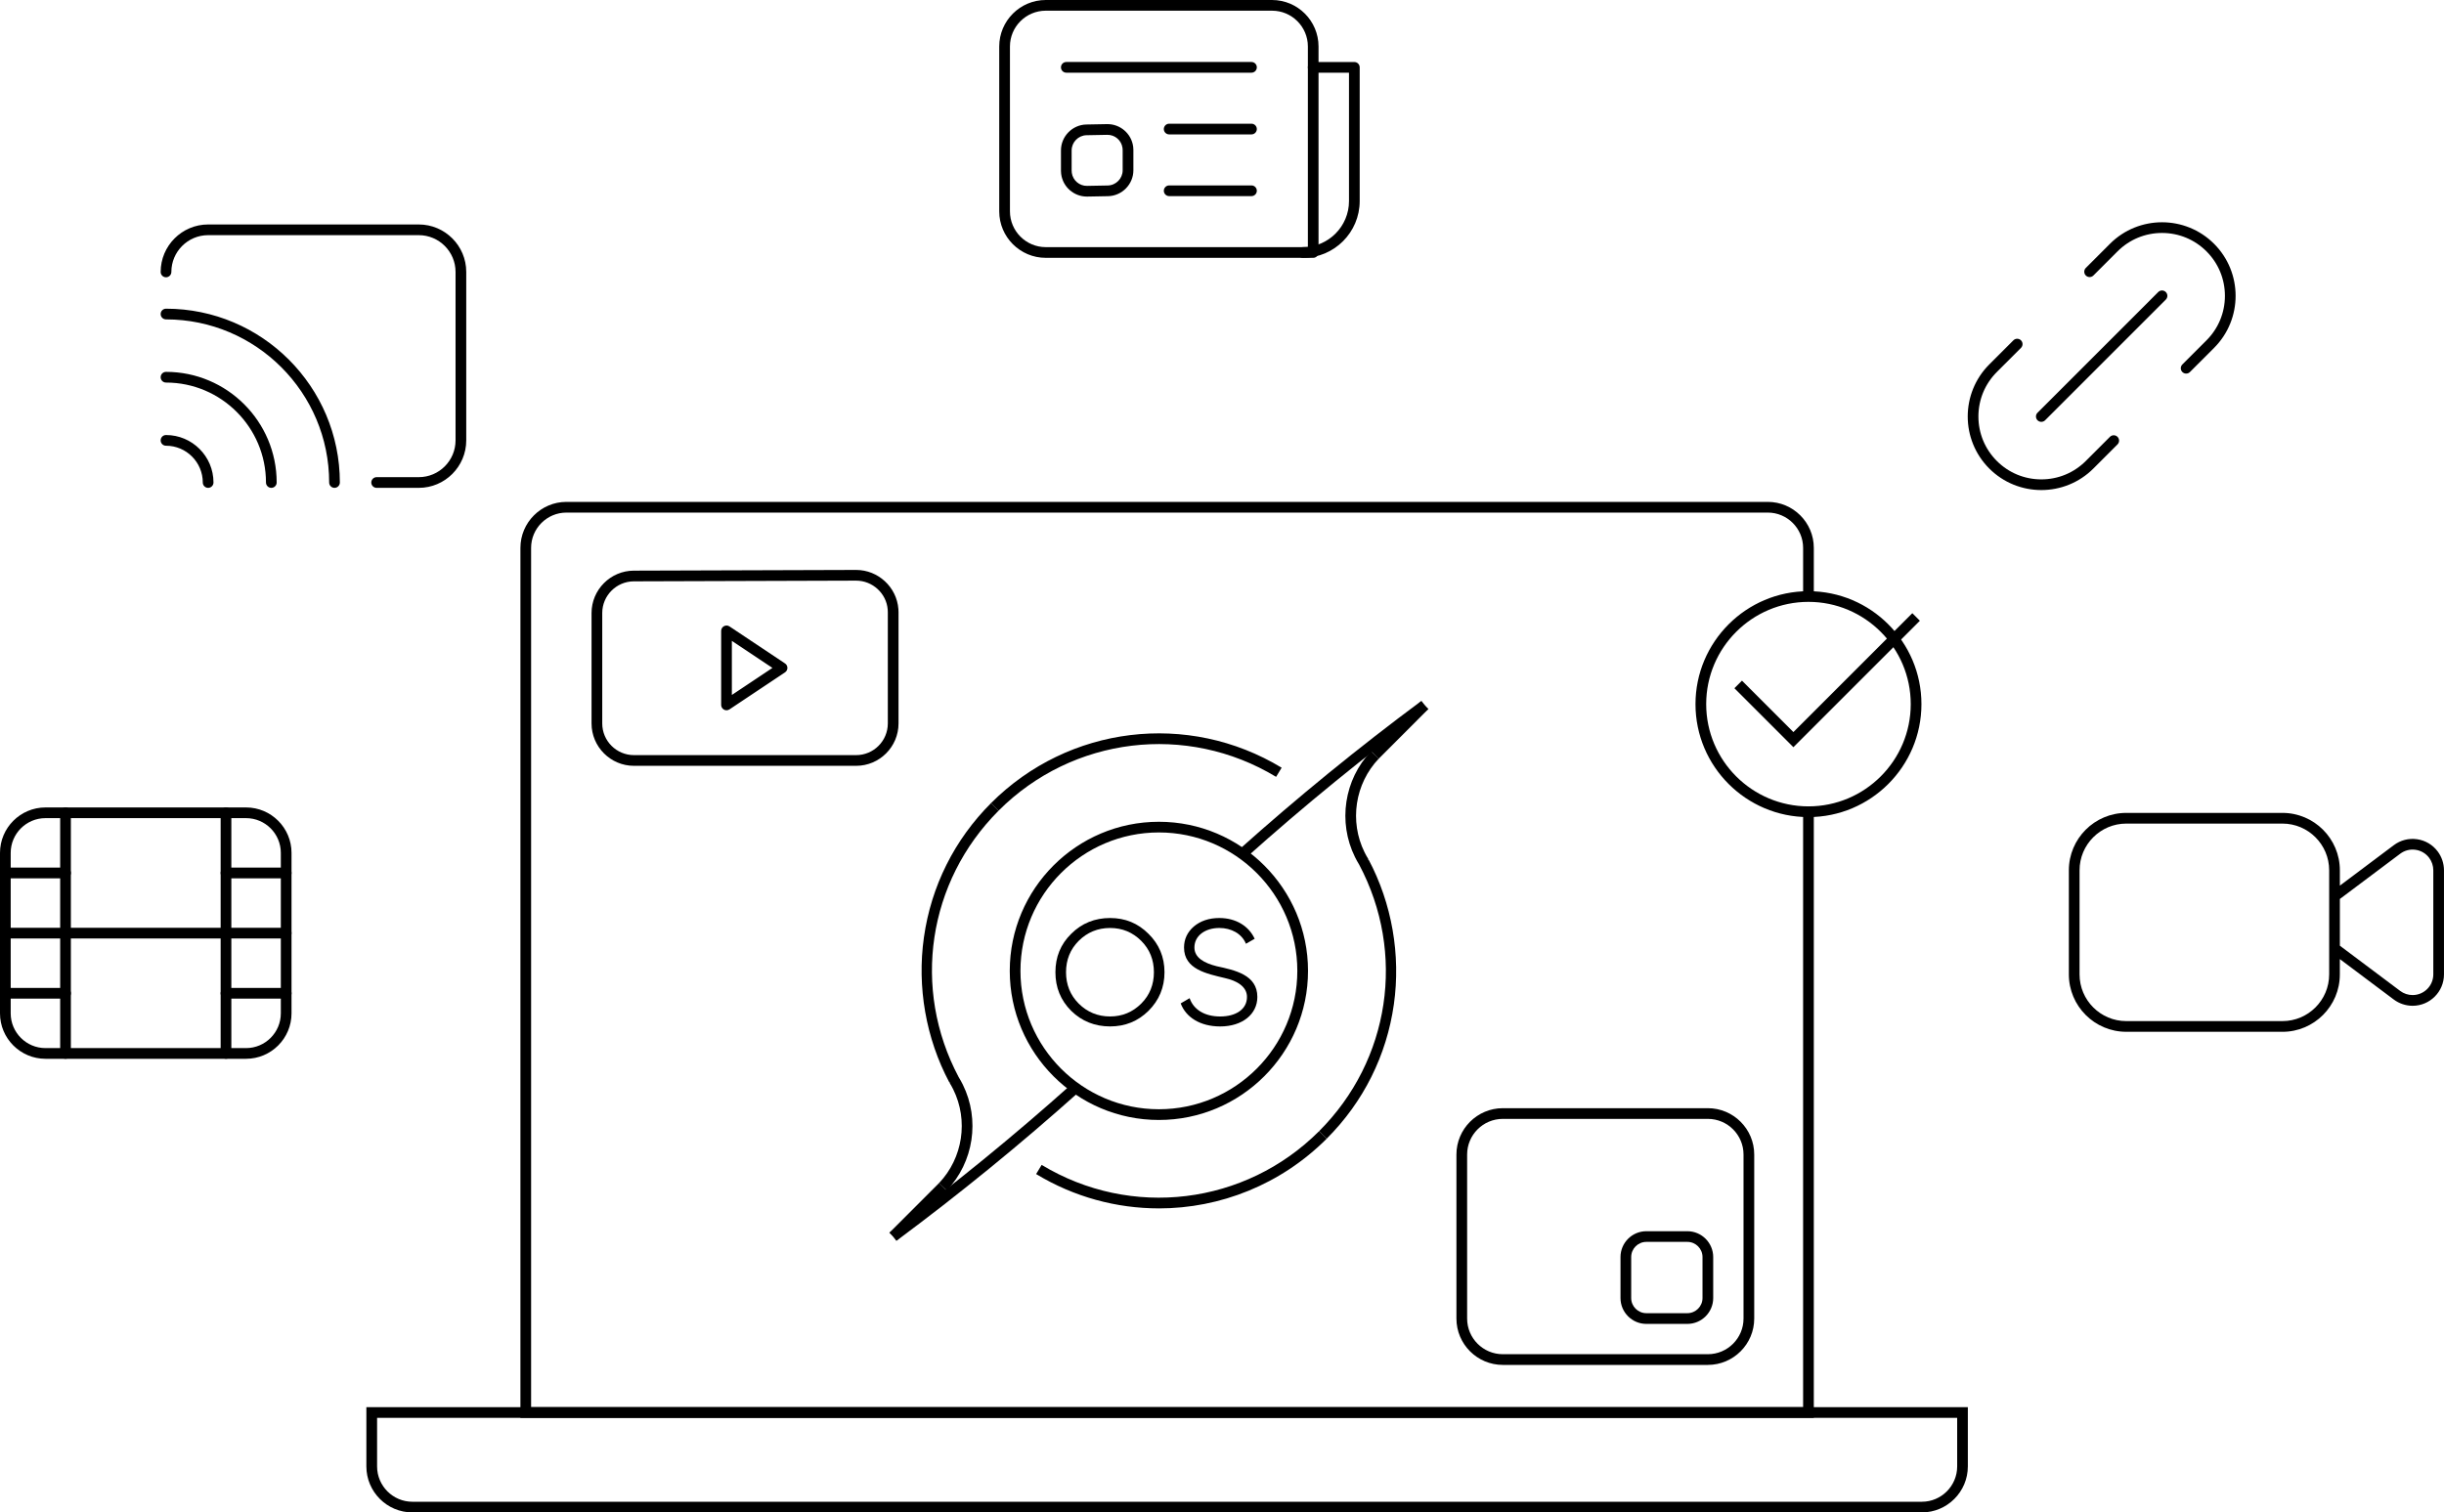 <!--?xml version="1.0" encoding="UTF-8"?--><svg id="Capa_2" xmlns="http://www.w3.org/2000/svg" viewBox="0 0 1142.25 707.02" width="1142.25" height="100%"><defs><style>/***************************************************
 * Generated by SVG Artista on 3/25/2023, 3:55:21 PM
 * MIT license (https://opensource.org/licenses/MIT)
 * W. https://svgartista.net
 **************************************************/

@-webkit-keyframes animate-svg-fill-1 {
  0% {
    fill: transparent;
  }

  100% {
    fill: rgb(225, 165, 75);
  }
}

@keyframes animate-svg-fill-1 {
  0% {
    fill: transparent;
  }

  100% {
    fill: rgb(225, 165, 75);
  }
}

.OS-SVG--1 {
  -webkit-animation: animate-svg-fill-1 0.7s ease-in 0.8s both;
          animation: animate-svg-fill-1 0.7s ease-in 0.8s both;
}

@-webkit-keyframes animate-svg-fill-2 {
  0% {
    fill: transparent;
  }

  100% {
    fill: rgb(225, 165, 75);
  }
}

@keyframes animate-svg-fill-2 {
  0% {
    fill: transparent;
  }

  100% {
    fill: rgb(225, 165, 75);
  }
}

.OS-SVG--2 {
  -webkit-animation: animate-svg-fill-2 0.7s ease-in 0.9s both;
          animation: animate-svg-fill-2 0.7s ease-in 0.9s both;
}

@-webkit-keyframes animate-svg-fill-3 {
  0% {
    fill: transparent;
  }

  100% {
    fill: rgb(255, 255, 255);
  }
}

@keyframes animate-svg-fill-3 {
  0% {
    fill: transparent;
  }

  100% {
    fill: rgb(255, 255, 255);
  }
}

.OS-SVG--3 {
  -webkit-animation: animate-svg-fill-3 0.7s ease-in 1s both;
          animation: animate-svg-fill-3 0.7s ease-in 1s both;
}

@-webkit-keyframes animate-svg-fill-4 {
  0% {
    fill: transparent;
  }

  100% {
    fill: rgb(39, 174, 96);
  }
}

@keyframes animate-svg-fill-4 {
  0% {
    fill: transparent;
  }

  100% {
    fill: rgb(39, 174, 96);
  }
}

.OS-SVG--4 {
  -webkit-animation: animate-svg-fill-4 0.7s ease-in 1.1s both;
          animation: animate-svg-fill-4 0.7s ease-in 1.1s both;
}

@-webkit-keyframes animate-svg-fill-5 {
  0% {
    fill: transparent;
  }

  100% {
    fill: rgb(225, 165, 75);
  }
}

@keyframes animate-svg-fill-5 {
  0% {
    fill: transparent;
  }

  100% {
    fill: rgb(225, 165, 75);
  }
}

.OS-SVG--5 {
  -webkit-animation: animate-svg-fill-5 0.7s ease-in 1.2s both;
          animation: animate-svg-fill-5 0.7s ease-in 1.2s both;
}

@-webkit-keyframes animate-svg-fill-6 {
  0% {
    fill: transparent;
  }

  100% {
    fill: rgb(225, 165, 75);
  }
}

@keyframes animate-svg-fill-6 {
  0% {
    fill: transparent;
  }

  100% {
    fill: rgb(225, 165, 75);
  }
}

.OS-SVG--6 {
  -webkit-animation: animate-svg-fill-6 0.7s ease-in 1.3s both;
          animation: animate-svg-fill-6 0.7s ease-in 1.3s both;
}

@-webkit-keyframes animate-svg-fill-7 {
  0% {
    fill: transparent;
  }

  100% {
    fill: rgb(225, 165, 75);
  }
}

@keyframes animate-svg-fill-7 {
  0% {
    fill: transparent;
  }

  100% {
    fill: rgb(225, 165, 75);
  }
}

.OS-SVG--7 {
  -webkit-animation: animate-svg-fill-7 0.7s ease-in 1.4s both;
          animation: animate-svg-fill-7 0.7s ease-in 1.4s both;
}

@-webkit-keyframes animate-svg-fill-8 {
  0% {
    fill: transparent;
  }

  100% {
    fill: rgb(225, 165, 75);
  }
}

@keyframes animate-svg-fill-8 {
  0% {
    fill: transparent;
  }

  100% {
    fill: rgb(225, 165, 75);
  }
}

.OS-SVG--8 {
  -webkit-animation: animate-svg-fill-8 0.7s ease-in 1.5s both;
          animation: animate-svg-fill-8 0.7s ease-in 1.5s both;
}

@-webkit-keyframes animate-svg-fill-9 {
  0% {
    fill: transparent;
  }

  100% {
    fill: rgb(225, 165, 75);
  }
}

@keyframes animate-svg-fill-9 {
  0% {
    fill: transparent;
  }

  100% {
    fill: rgb(225, 165, 75);
  }
}

.OS-SVG--9 {
  -webkit-animation: animate-svg-fill-9 0.7s ease-in 1.6s both;
          animation: animate-svg-fill-9 0.7s ease-in 1.6s both;
}

@-webkit-keyframes animate-svg-fill-10 {
  0% {
    fill: transparent;
  }

  100% {
    fill: rgb(225, 165, 75);
  }
}

@keyframes animate-svg-fill-10 {
  0% {
    fill: transparent;
  }

  100% {
    fill: rgb(225, 165, 75);
  }
}

.OS-SVG--10 {
  -webkit-animation: animate-svg-fill-10 0.7s ease-in 1.7s both;
          animation: animate-svg-fill-10 0.7s ease-in 1.7s both;
}

@-webkit-keyframes animate-svg-fill-11 {
  0% {
    fill: transparent;
  }

  100% {
    fill: rgb(225, 165, 75);
  }
}

@keyframes animate-svg-fill-11 {
  0% {
    fill: transparent;
  }

  100% {
    fill: rgb(225, 165, 75);
  }
}

.OS-SVG--11 {
  -webkit-animation: animate-svg-fill-11 0.7s ease-in 1.8s both;
          animation: animate-svg-fill-11 0.7s ease-in 1.8s both;
}

@-webkit-keyframes animate-svg-fill-12 {
  0% {
    fill: transparent;
  }

  100% {
    fill: rgb(225, 165, 75);
  }
}

@keyframes animate-svg-fill-12 {
  0% {
    fill: transparent;
  }

  100% {
    fill: rgb(225, 165, 75);
  }
}

.OS-SVG--12 {
  -webkit-animation: animate-svg-fill-12 0.7s ease-in 1.9s both;
          animation: animate-svg-fill-12 0.7s ease-in 1.9s both;
}

@-webkit-keyframes animate-svg-fill-13 {
  0% {
    fill: transparent;
  }

  100% {
    fill: rgb(225, 165, 75);
  }
}

@keyframes animate-svg-fill-13 {
  0% {
    fill: transparent;
  }

  100% {
    fill: rgb(225, 165, 75);
  }
}

.OS-SVG--13 {
  -webkit-animation: animate-svg-fill-13 0.7s ease-in 2s both;
          animation: animate-svg-fill-13 0.7s ease-in 2s both;
}

@-webkit-keyframes animate-svg-fill-14 {
  0% {
    fill: transparent;
  }

  100% {
    fill: rgb(225, 165, 75);
  }
}

@keyframes animate-svg-fill-14 {
  0% {
    fill: transparent;
  }

  100% {
    fill: rgb(225, 165, 75);
  }
}

.OS-SVG--14 {
  -webkit-animation: animate-svg-fill-14 0.7s ease-in 2.1s both;
          animation: animate-svg-fill-14 0.7s ease-in 2.1s both;
}

@-webkit-keyframes animate-svg-fill-15 {
  0% {
    fill: transparent;
  }

  100% {
    fill: rgb(225, 165, 75);
  }
}

@keyframes animate-svg-fill-15 {
  0% {
    fill: transparent;
  }

  100% {
    fill: rgb(225, 165, 75);
  }
}

.OS-SVG--15 {
  -webkit-animation: animate-svg-fill-15 0.7s ease-in 2.2s both;
          animation: animate-svg-fill-15 0.7s ease-in 2.2s both;
}

@-webkit-keyframes animate-svg-fill-16 {
  0% {
    fill: transparent;
  }

  100% {
    fill: rgb(225, 165, 75);
  }
}

@keyframes animate-svg-fill-16 {
  0% {
    fill: transparent;
  }

  100% {
    fill: rgb(225, 165, 75);
  }
}

.OS-SVG--16 {
  -webkit-animation: animate-svg-fill-16 0.7s ease-in 2.3s both;
          animation: animate-svg-fill-16 0.7s ease-in 2.3s both;
}

@-webkit-keyframes animate-svg-fill-17 {
  0% {
    fill: transparent;
  }

  100% {
    fill: rgb(225, 165, 75);
  }
}

@keyframes animate-svg-fill-17 {
  0% {
    fill: transparent;
  }

  100% {
    fill: rgb(225, 165, 75);
  }
}

.OS-SVG--17 {
  -webkit-animation: animate-svg-fill-17 0.7s ease-in 2.4s both;
          animation: animate-svg-fill-17 0.7s ease-in 2.4s both;
}

@-webkit-keyframes animate-svg-fill-18 {
  0% {
    fill: transparent;
  }

  100% {
    fill: rgb(225, 165, 75);
  }
}

@keyframes animate-svg-fill-18 {
  0% {
    fill: transparent;
  }

  100% {
    fill: rgb(225, 165, 75);
  }
}

.OS-SVG--18 {
  -webkit-animation: animate-svg-fill-18 0.7s ease-in 2.5s both;
          animation: animate-svg-fill-18 0.7s ease-in 2.5s both;
}

@-webkit-keyframes animate-svg-fill-19 {
  0% {
    fill: transparent;
  }

  100% {
    fill: rgb(225, 165, 75);
  }
}

@keyframes animate-svg-fill-19 {
  0% {
    fill: transparent;
  }

  100% {
    fill: rgb(225, 165, 75);
  }
}

.OS-SVG--19 {
  -webkit-animation: animate-svg-fill-19 0.7s ease-in 2.6s both;
          animation: animate-svg-fill-19 0.7s ease-in 2.6s both;
}

@-webkit-keyframes animate-svg-fill-20 {
  0% {
    fill: transparent;
  }

  100% {
    fill: rgb(225, 165, 75);
  }
}

@keyframes animate-svg-fill-20 {
  0% {
    fill: transparent;
  }

  100% {
    fill: rgb(225, 165, 75);
  }
}

.OS-SVG--20 {
  -webkit-animation: animate-svg-fill-20 0.7s ease-in 2.7s both;
          animation: animate-svg-fill-20 0.7s ease-in 2.7s both;
}

@-webkit-keyframes animate-svg-fill-21 {
  0% {
    fill: transparent;
  }

  100% {
    fill: rgb(225, 165, 75);
  }
}

@keyframes animate-svg-fill-21 {
  0% {
    fill: transparent;
  }

  100% {
    fill: rgb(225, 165, 75);
  }
}

.OS-SVG--21 {
  -webkit-animation: animate-svg-fill-21 0.7s ease-in 2.8s both;
          animation: animate-svg-fill-21 0.7s ease-in 2.8s both;
}

@-webkit-keyframes animate-svg-fill-22 {
  0% {
    fill: transparent;
  }

  100% {
    fill: rgb(225, 165, 75);
  }
}

@keyframes animate-svg-fill-22 {
  0% {
    fill: transparent;
  }

  100% {
    fill: rgb(225, 165, 75);
  }
}

.OS-SVG--22 {
  -webkit-animation: animate-svg-fill-22 0.7s ease-in 2.9s both;
          animation: animate-svg-fill-22 0.7s ease-in 2.9s both;
}

@-webkit-keyframes animate-svg-fill-23 {
  0% {
    fill: transparent;
  }

  100% {
    fill: rgb(225, 165, 75);
  }
}

@keyframes animate-svg-fill-23 {
  0% {
    fill: transparent;
  }

  100% {
    fill: rgb(225, 165, 75);
  }
}

.OS-SVG--23 {
  -webkit-animation: animate-svg-fill-23 0.7s ease-in 3s both;
          animation: animate-svg-fill-23 0.7s ease-in 3s both;
}

@-webkit-keyframes animate-svg-fill-24 {
  0% {
    fill: transparent;
  }

  100% {
    fill: rgb(225, 165, 75);
  }
}

@keyframes animate-svg-fill-24 {
  0% {
    fill: transparent;
  }

  100% {
    fill: rgb(225, 165, 75);
  }
}

.OS-SVG--24 {
  -webkit-animation: animate-svg-fill-24 0.7s ease-in 3.1s both;
          animation: animate-svg-fill-24 0.7s ease-in 3.1s both;
}

@-webkit-keyframes animate-svg-fill-25 {
  0% {
    fill: transparent;
  }

  100% {
    fill: rgb(225, 165, 75);
  }
}

@keyframes animate-svg-fill-25 {
  0% {
    fill: transparent;
  }

  100% {
    fill: rgb(225, 165, 75);
  }
}

.OS-SVG--25 {
  -webkit-animation: animate-svg-fill-25 0.7s ease-in 3.2s both;
          animation: animate-svg-fill-25 0.7s ease-in 3.2s both;
}

@-webkit-keyframes animate-svg-fill-26 {
  0% {
    fill: transparent;
  }

  100% {
    fill: rgb(225, 165, 75);
  }
}

@keyframes animate-svg-fill-26 {
  0% {
    fill: transparent;
  }

  100% {
    fill: rgb(225, 165, 75);
  }
}

.OS-SVG--26 {
  -webkit-animation: animate-svg-fill-26 0.7s ease-in 3.3s both;
          animation: animate-svg-fill-26 0.7s ease-in 3.3s both;
}

@-webkit-keyframes animate-svg-fill-27 {
  0% {
    fill: transparent;
  }

  100% {
    fill: rgb(255, 255, 255);
  }
}

@keyframes animate-svg-fill-27 {
  0% {
    fill: transparent;
  }

  100% {
    fill: rgb(255, 255, 255);
  }
}

.OS-SVG--27 {
  -webkit-animation: animate-svg-fill-27 0.7s ease-in 3.4s both;
          animation: animate-svg-fill-27 0.7s ease-in 3.4s both;
}

@-webkit-keyframes animate-svg-fill-28 {
  0% {
    fill: transparent;
  }

  100% {
    fill: rgb(255, 255, 255);
  }
}

@keyframes animate-svg-fill-28 {
  0% {
    fill: transparent;
  }

  100% {
    fill: rgb(255, 255, 255);
  }
}

.OS-SVG--28 {
  -webkit-animation: animate-svg-fill-28 0.7s ease-in 3.5s both;
          animation: animate-svg-fill-28 0.7s ease-in 3.5s both;
}

@-webkit-keyframes animate-svg-fill-29 {
  0% {
    fill: transparent;
  }

  100% {
    fill: rgb(255, 255, 255);
  }
}

@keyframes animate-svg-fill-29 {
  0% {
    fill: transparent;
  }

  100% {
    fill: rgb(255, 255, 255);
  }
}

.OS-SVG--29 {
  -webkit-animation: animate-svg-fill-29 0.7s ease-in 3.6s both;
          animation: animate-svg-fill-29 0.7s ease-in 3.6s both;
}

@-webkit-keyframes animate-svg-fill-30 {
  0% {
    fill: transparent;
  }

  100% {
    fill: rgb(255, 255, 255);
  }
}

@keyframes animate-svg-fill-30 {
  0% {
    fill: transparent;
  }

  100% {
    fill: rgb(255, 255, 255);
  }
}

.OS-SVG--30 {
  -webkit-animation: animate-svg-fill-30 0.7s ease-in 3.7s both;
          animation: animate-svg-fill-30 0.7s ease-in 3.7s both;
}

@-webkit-keyframes animate-svg-fill-31 {
  0% {
    fill: transparent;
  }

  100% {
    fill: rgb(255, 255, 255);
  }
}

@keyframes animate-svg-fill-31 {
  0% {
    fill: transparent;
  }

  100% {
    fill: rgb(255, 255, 255);
  }
}

.OS-SVG--31 {
  -webkit-animation: animate-svg-fill-31 0.7s ease-in 3.8s both;
          animation: animate-svg-fill-31 0.7s ease-in 3.8s both;
}

@-webkit-keyframes animate-svg-fill-32 {
  0% {
    fill: transparent;
  }

  100% {
    fill: rgb(255, 255, 255);
  }
}

@keyframes animate-svg-fill-32 {
  0% {
    fill: transparent;
  }

  100% {
    fill: rgb(255, 255, 255);
  }
}

.OS-SVG--32 {
  -webkit-animation: animate-svg-fill-32 0.7s ease-in 3.9s both;
          animation: animate-svg-fill-32 0.7s ease-in 3.9s both;
}

@-webkit-keyframes animate-svg-fill-33 {
  0% {
    fill: transparent;
  }

  100% {
    fill: rgb(255, 255, 255);
  }
}

@keyframes animate-svg-fill-33 {
  0% {
    fill: transparent;
  }

  100% {
    fill: rgb(255, 255, 255);
  }
}

.OS-SVG--33 {
  -webkit-animation: animate-svg-fill-33 0.7s ease-in 4s both;
          animation: animate-svg-fill-33 0.7s ease-in 4s both;
}

@-webkit-keyframes animate-svg-fill-34 {
  0% {
    fill: transparent;
  }

  100% {
    fill: rgb(255, 255, 255);
  }
}

@keyframes animate-svg-fill-34 {
  0% {
    fill: transparent;
  }

  100% {
    fill: rgb(255, 255, 255);
  }
}

.OS-SVG--34 {
  -webkit-animation: animate-svg-fill-34 0.7s ease-in 4.1s both;
          animation: animate-svg-fill-34 0.7s ease-in 4.1s both;
}

@-webkit-keyframes animate-svg-fill-35 {
  0% {
    fill: transparent;
  }

  100% {
    fill: rgb(255, 255, 255);
  }
}

@keyframes animate-svg-fill-35 {
  0% {
    fill: transparent;
  }

  100% {
    fill: rgb(255, 255, 255);
  }
}

.OS-SVG--35 {
  -webkit-animation: animate-svg-fill-35 0.7s ease-in 4.2s both;
          animation: animate-svg-fill-35 0.7s ease-in 4.2s both;
}

@-webkit-keyframes animate-svg-fill-36 {
  0% {
    fill: transparent;
  }

  100% {
    fill: rgb(255, 255, 255);
  }
}

@keyframes animate-svg-fill-36 {
  0% {
    fill: transparent;
  }

  100% {
    fill: rgb(255, 255, 255);
  }
}

.OS-SVG--36 {
  -webkit-animation: animate-svg-fill-36 0.7s ease-in 4.3s both;
          animation: animate-svg-fill-36 0.7s ease-in 4.3s both;
}

@-webkit-keyframes animate-svg-fill-37 {
  0% {
    fill: transparent;
  }

  100% {
    fill: rgb(255, 255, 255);
  }
}

@keyframes animate-svg-fill-37 {
  0% {
    fill: transparent;
  }

  100% {
    fill: rgb(255, 255, 255);
  }
}

.OS-SVG--37 {
  -webkit-animation: animate-svg-fill-37 0.7s ease-in 4.4s both;
          animation: animate-svg-fill-37 0.7s ease-in 4.4s both;
}


</style></defs><g id="Capa_1_copia"><g><path class="cls-2 OS-SVG--1" d="M847.72,662.82H243.23V256.13c0-11.86,9.65-21.51,21.51-21.51H826.21c11.86,0,21.51,9.65,21.51,21.51v22.73h-5v-22.73c0-9.1-7.41-16.51-16.51-16.51H264.73c-9.1,0-16.51,7.41-16.51,16.51v401.68H842.72V379.47h5v283.35Z"></path><path class="cls-2 OS-SVG--2" d="M898.21,707.02H192.74c-11.86,0-21.51-9.65-21.51-21.51v-27.7H919.71v27.7c0,11.86-9.65,21.51-21.51,21.51Zm-721.97-44.2v22.7c0,9.1,7.41,16.51,16.51,16.51H898.21c9.1,0,16.51-7.41,16.51-16.51v-22.7H176.23Z"></path></g><path class="cls-1 OS-SVG--3" d="M845.22,381.97c-29.12,0-52.8-23.69-52.8-52.8s23.69-52.8,52.8-52.8,52.8,23.69,52.8,52.8-23.69,52.8-52.8,52.8Zm0-100.61c-26.36,0-47.8,21.44-47.8,47.8s21.44,47.8,47.8,47.8,47.8-21.44,47.8-47.8-21.44-47.8-47.8-47.8Z"></path><polygon class="cls-3 OS-SVG--4" id="check" points="838.18 349.3 810.61 321.73 814.14 318.19 838.18 342.23 893.76 286.65 897.29 290.19 838.18 349.3"></polygon><g><path class="cls-2 OS-SVG--5" d="M115,494.96H21.25c-11.72,0-21.25-9.53-21.25-21.25v-75c0-11.72,9.53-21.25,21.25-21.25H115c11.72,0,21.25,9.53,21.25,21.25v75c0,11.72-9.53,21.25-21.25,21.25ZM21.25,382.46c-8.96,0-16.25,7.29-16.25,16.25v75c0,8.96,7.29,16.25,16.25,16.25H115c8.96,0,16.25-7.29,16.25-16.25v-75c0-8.96-7.29-16.25-16.25-16.25H21.25Z"></path><path class="cls-2 OS-SVG--6" d="M30.62,494.96c-1.38,0-2.5-1.12-2.5-2.5v-112.5c0-1.38,1.12-2.5,2.5-2.5s2.5,1.12,2.5,2.5v112.5c0,1.38-1.12,2.5-2.5,2.5Z"></path><path class="cls-2 OS-SVG--7" d="M105.62,494.96c-1.38,0-2.5-1.12-2.5-2.5v-112.5c0-1.38,1.12-2.5,2.5-2.5s2.5,1.12,2.5,2.5v112.5c0,1.38-1.12,2.5-2.5,2.5Z"></path><path class="cls-2 OS-SVG--8" d="M133.75,410.59h-28.12c-1.38,0-2.5-1.12-2.5-2.5s1.12-2.5,2.5-2.5h28.12c1.38,0,2.5,1.12,2.5,2.5s-1.12,2.5-2.5,2.5Z"></path><path class="cls-2 OS-SVG--9" d="M133.75,466.84h-28.12c-1.38,0-2.5-1.12-2.5-2.5s1.12-2.5,2.5-2.5h28.12c1.38,0,2.5,1.12,2.5,2.5s-1.12,2.5-2.5,2.5Z"></path><path class="cls-2 OS-SVG--10" d="M30.62,410.59H2.5c-1.38,0-2.5-1.12-2.5-2.5s1.12-2.5,2.5-2.5H30.62c1.38,0,2.5,1.12,2.5,2.5s-1.12,2.5-2.5,2.5Z"></path><path class="cls-2 OS-SVG--11" d="M133.75,438.71H2.5c-1.38,0-2.5-1.12-2.5-2.5s1.12-2.5,2.5-2.5H133.75c1.38,0,2.5,1.12,2.5,2.5s-1.12,2.5-2.5,2.5Z"></path><path class="cls-2 OS-SVG--12" d="M30.62,466.84H2.5c-1.38,0-2.5-1.12-2.5-2.5s1.12-2.5,2.5-2.5H30.62c1.38,0,2.5,1.12,2.5,2.5s-1.12,2.5-2.5,2.5Z"></path></g><g><path class="cls-2 OS-SVG--13" d="M798.2,638.06h-95.84c-11.95,0-21.67-9.72-21.67-21.67v-76.67c0-11.95,9.72-21.67,21.67-21.67h95.84c11.95,0,21.67,9.72,21.67,21.67v76.67c0,11.95-9.72,21.67-21.67,21.67Zm-95.84-115.01c-9.19,0-16.67,7.48-16.67,16.67v76.67c0,9.19,7.48,16.67,16.67,16.67h95.84c9.19,0,16.67-7.48,16.67-16.67v-76.67c0-9.19-7.48-16.67-16.67-16.67h-95.84Z"></path><path class="cls-2 OS-SVG--14" d="M788.62,618.89h-19.17c-6.66,0-12.08-5.42-12.08-12.08v-19.17c0-6.66,5.42-12.08,12.08-12.08h19.17c6.66,0,12.08,5.42,12.08,12.08v19.17c0,6.66-5.42,12.08-12.08,12.08Zm-19.17-38.34c-3.91,0-7.08,3.18-7.08,7.08v19.17c0,3.91,3.18,7.08,7.08,7.08h19.17c3.91,0,7.08-3.18,7.08-7.08v-19.17c0-3.91-3.18-7.08-7.08-7.08h-19.17Z"></path></g><g><path class="cls-2 OS-SVG--15" d="M400.13,358h-103.85c-10.92,0-19.81-8.89-19.81-19.81v-51.62c0-10.89,8.86-19.77,19.75-19.81h0l103.85-.33h.06c10.29,0,18.96,8.01,19.75,18.27l.06,1.44v52.05c0,10.92-8.88,19.81-19.81,19.81Zm-103.9-86.24h0c-8.14,.03-14.76,6.67-14.76,14.81v51.62c0,8.17,6.64,14.81,14.81,14.81h103.85c8.17,0,14.81-6.64,14.81-14.81v-51.95l-.05-1.25c-.58-7.57-7.07-13.56-14.76-13.56h-.05l-103.85,.33Z"></path><path class="cls-2 OS-SVG--16" d="M339.55,332.04c-.4,0-.81-.1-1.18-.3-.81-.44-1.32-1.28-1.32-2.2v-34.62c0-.92,.51-1.77,1.32-2.2,.81-.44,1.8-.39,2.57,.12l25.96,17.31c.7,.46,1.11,1.24,1.11,2.08s-.42,1.62-1.11,2.08l-25.96,17.31c-.42,.28-.9,.42-1.39,.42Zm2.5-32.44v25.27l18.96-12.64-18.96-12.64Z"></path></g><path class="cls-2 OS-SVG--17" d="M195.72,228.06h-19.69c-1.38,0-2.5-1.12-2.5-2.5s1.12-2.5,2.5-2.5h19.69c9.48,0,17.19-7.71,17.19-17.19V127.12c0-9.48-7.71-17.19-17.19-17.19H97.28c-9.48,0-17.19,7.71-17.19,17.19,0,1.38-1.12,2.5-2.5,2.5s-2.5-1.12-2.5-2.5c0-12.23,9.95-22.19,22.19-22.19h98.44c12.23,0,22.19,9.95,22.19,22.19v78.75c0,12.23-9.95,22.19-22.19,22.19Zm-39.38,0c-1.38,0-2.5-1.12-2.5-2.5,0-42.04-34.21-76.25-76.25-76.25-1.38,0-2.5-1.12-2.5-2.5s1.12-2.5,2.5-2.5c44.8,0,81.25,36.45,81.25,81.25,0,1.38-1.12,2.5-2.5,2.5Zm-29.53,0c-1.38,0-2.5-1.12-2.5-2.5,0-25.76-20.96-46.72-46.72-46.72-1.38,0-2.5-1.12-2.5-2.5s1.12-2.5,2.5-2.5c28.52,0,51.72,23.2,51.72,51.72,0,1.38-1.12,2.5-2.5,2.5Zm-29.53,0c-1.38,0-2.5-1.12-2.5-2.5,0-9.48-7.71-17.19-17.19-17.19-1.38,0-2.5-1.12-2.5-2.5s1.12-2.5,2.5-2.5c12.23,0,22.19,9.95,22.19,22.19,0,1.38-1.12,2.5-2.5,2.5Z"></path><g><path class="cls-2 OS-SVG--18" d="M584.9,33.98h-86.54c-1.38,0-2.5-1.12-2.5-2.5s1.12-2.5,2.5-2.5h86.54c1.38,0,2.5,1.12,2.5,2.5s-1.12,2.5-2.5,2.5Z"></path><path class="cls-2 OS-SVG--19" d="M507.97,91.89c-6.05,0-11.19-4.47-12-10.48,0-.06-.01-.11-.02-.17l-.09-1.3c0-.06,0-.11,0-.17v-9.46c0-6.56,5.33-11.99,11.89-12.11l9.62-.18c6.14-.11,11.41,4.39,12.23,10.48,0,.06,.01,.11,.02,.17l.09,1.3c0,.06,0,.11,0,.17v9.46c0,6.56-5.33,11.99-11.89,12.11l-9.62,.18c-.08,0-.15,0-.23,0Zm-7.04-11.07c.52,3.53,3.59,6.15,7.17,6.07l9.62-.18c3.85-.07,6.98-3.26,6.98-7.11v-9.37l-.08-1.13c-.52-3.53-3.55-6.15-7.17-6.07l-9.62,.18h0c-3.85,.07-6.98,3.26-6.98,7.11v9.37l.08,1.13Zm6.86-20.11h0Z"></path><path class="cls-2 OS-SVG--20" d="M613.75,120.53h-125.01c-11.98,0-21.73-9.75-21.73-21.73V21.73c0-11.98,9.75-21.73,21.73-21.73h105.77c11.98,0,21.73,9.75,21.73,21.73V118.03c0,1.38-1.12,2.5-2.5,2.5ZM488.75,5c-9.23,0-16.73,7.51-16.73,16.73V98.8c0,9.23,7.51,16.73,16.73,16.73h122.51V21.73c0-9.23-7.51-16.73-16.73-16.73h-105.77Z"></path><path class="cls-2 OS-SVG--21" d="M584.9,62.83h-38.46c-1.38,0-2.5-1.12-2.5-2.5s1.12-2.5,2.5-2.5h38.46c1.38,0,2.5,1.12,2.5,2.5s-1.12,2.5-2.5,2.5Z"></path><path class="cls-2 OS-SVG--22" d="M584.9,91.68h-38.46c-1.38,0-2.5-1.12-2.5-2.5s1.12-2.5,2.5-2.5h38.46c1.38,0,2.5,1.12,2.5,2.5s-1.12,2.5-2.5,2.5Z"></path><path class="cls-2 OS-SVG--23" d="M608.94,120.53c-1.38,0-2.5-1.12-2.5-2.5s1.12-2.5,2.5-2.5c11.88,0,21.54-9.66,21.54-21.54V33.99h-16.73c-1.38,0-2.5-1.12-2.5-2.5s1.12-2.5,2.5-2.5h19.23c1.38,0,2.5,1.12,2.5,2.5v62.5c0,14.63-11.91,26.54-26.54,26.54Z"></path></g><path class="cls-2 OS-SVG--24" d="M1066.75,482.34h-73c-14.8,0-26.83-12.04-26.83-26.83v-48.67c0-14.8,12.04-26.83,26.83-26.83h73c14.79,0,26.83,12.04,26.83,26.83v7.17l25.2-18.9c3.13-2.35,6.99-3.34,10.87-2.79,3.88,.55,7.31,2.58,9.66,5.72,1.89,2.52,2.93,5.65,2.93,8.8v48.67c0,8.09-6.58,14.67-14.67,14.67-3.15,0-6.28-1.04-8.8-2.93l-25.2-18.9v7.17c0,14.8-12.04,26.83-26.83,26.83Zm-73-97.33c-12.04,0-21.83,9.79-21.83,21.83v48.67c0,12.04,9.79,21.83,21.83,21.83h73c12.04,0,21.83-9.79,21.83-21.83v-48.67c0-12.04-9.79-21.83-21.83-21.83h-73Zm99.83,57.08l28.2,21.15c1.66,1.25,3.72,1.93,5.8,1.93,5.33,0,9.67-4.34,9.67-9.67v-48.67c0-2.08-.69-4.14-1.93-5.8-1.55-2.07-3.81-3.4-6.37-3.77-2.55-.37-5.1,.29-7.17,1.84l-28.2,21.15v21.83Z"></path><g><path class="cls-2 OS-SVG--25" d="M954.05,229.09c-8.81,0-17.62-3.35-24.33-10.06-13.42-13.42-13.42-35.24,0-48.66l11.28-11.28c.98-.98,2.56-.98,3.54,0,.98,.98,.98,2.56,0,3.54l-11.28,11.28c-5.55,5.55-8.61,12.94-8.61,20.79s3.06,15.24,8.61,20.79c5.55,5.55,12.94,8.61,20.79,8.61s15.24-3.06,20.79-8.61l11.28-11.28c.98-.98,2.56-.98,3.54,0,.98,.98,.98,2.56,0,3.54l-11.28,11.28c-6.71,6.71-15.52,10.06-24.33,10.06Zm67.69-54.45c-.64,0-1.28-.24-1.77-.73-.98-.98-.98-2.56,0-3.54l11.28-11.28c5.55-5.55,8.61-12.94,8.61-20.79s-3.06-15.24-8.61-20.79c-5.55-5.55-12.94-8.61-20.79-8.61s-15.24,3.06-20.79,8.61l-11.28,11.28c-.98,.98-2.56,.98-3.54,0-.98-.98-.98-2.56,0-3.54l11.28-11.28c13.42-13.42,35.24-13.42,48.66,0,13.42,13.42,13.42,35.24,0,48.66l-11.28,11.28c-.49,.49-1.13,.73-1.77,.73Z"></path><path class="cls-2 OS-SVG--26" d="M954.05,197.2c-.64,0-1.28-.24-1.77-.73-.98-.98-.98-2.56,0-3.54l56.41-56.41c.98-.98,2.56-.98,3.54,0,.98,.98,.98,2.56,0,3.54l-56.41,56.41c-.49,.49-1.13,.73-1.77,.73Z"></path></g><g><path class="cls-1 OS-SVG--27" d="M644.35,354.7l-3.55-3.52s.01-.01,.02-.02h0c.24-.26,.49-.51,.74-.76l22.51-22.51,3.54,3.53h-.01s-23.24,23.27-23.24,23.27Z"></path><path class="cls-1 OS-SVG--28" d="M466.73,378.95l-3.54-3.54c36.21-36.21,92.06-43.01,135.81-16.53l-2.59,4.28c-41.78-25.28-95.11-18.79-129.69,15.79Z"></path><path class="cls-1 OS-SVG--29" d="M620.08,532.3l-3.54-3.54c33.16-33.16,40.66-83.21,18.69-124.57-.72-1.17-1.38-2.36-1.96-3.54-8.08-16.35-5.07-36.22,7.5-49.44l3.62,3.44c-11.13,11.71-13.8,29.3-6.64,43.78,.52,1.06,1.12,2.13,1.77,3.19l-.25,.15,.07,.14,.26-.14c10.92,20.53,15.13,44.59,11.85,67.74-3.39,23.93-14.25,45.65-31.39,62.79Z"></path><path class="cls-1 OS-SVG--30" d="M582.32,401l-3.33-3.73c27.26-24.4,55.97-47.82,85.35-69.62l2.98,4.02c-29.26,21.71-57.85,45.03-85,69.33Z"></path><path class="cls-1 OS-SVG--31" d="M419.2,579.82l-3.54-3.53,23.25-23.27,3.55,3.52s-.01,.01-.02,.02h0c-.24,.26-.48,.51-.73,.76l-22.51,22.51Z"></path><path class="cls-1 OS-SVG--32" d="M541.62,564.89c-19.7,0-39.54-5.26-57.37-16.05l2.59-4.28c41.78,25.28,95.11,18.79,129.69-15.79l3.54,3.54c-21.45,21.45-49.81,32.59-78.45,32.59Z"></path><path class="cls-1 OS-SVG--33" d="M442.5,556.51l-3.62-3.45c11.13-11.71,13.8-29.3,6.64-43.78-.53-1.07-1.13-2.14-1.77-3.19l.2-.12-.07-.15-.22,.12c-10.92-20.53-15.13-44.59-11.85-67.74,3.39-23.94,14.25-45.65,31.39-62.79l3.54,3.54c-33.16,33.16-40.66,83.21-18.69,124.57,.71,1.16,1.37,2.35,1.96,3.54,8.08,16.35,5.07,36.22-7.5,49.44Z"></path><path class="cls-1 OS-SVG--34" d="M418.93,580.06l-2.98-4.01c29.25-21.71,57.85-45.03,85-69.33l3.33,3.73c-27.26,24.4-55.98,47.82-85.35,69.62Z"></path></g><path class="cls-1 OS-SVG--35" d="M541.63,523.56c-38.44,0-69.7-31.27-69.7-69.7s31.27-69.7,69.7-69.7,69.7,31.27,69.7,69.7-31.27,69.7-69.7,69.7Zm0-134.41c-35.68,0-64.7,29.03-64.7,64.7s29.03,64.7,64.7,64.7,64.7-29.03,64.7-64.7-29.03-64.7-64.7-64.7Z"></path><g><path class="cls-1 OS-SVG--36" d="M500.65,472.55c-4.95-4.95-7.38-10.97-7.38-18.06s2.43-13.11,7.38-17.96c4.95-4.95,11.07-7.38,18.16-7.38s13.01,2.43,17.96,7.38c4.95,4.86,7.48,10.88,7.48,17.96s-2.52,13.11-7.48,18.06c-4.95,4.86-10.88,7.28-17.96,7.28s-13.21-2.43-18.16-7.28Zm18.16,2.62c5.73,0,10.58-2.04,14.57-6.02,3.98-3.98,5.92-8.93,5.92-14.66s-1.94-10.68-5.92-14.66-8.84-6.02-14.57-6.02-10.68,2.04-14.66,6.02-5.92,8.93-5.92,14.66,1.94,10.68,5.92,14.66c3.98,3.98,8.93,6.02,14.66,6.02Z"></path><path class="cls-1 OS-SVG--37" d="M568.62,451.68c8.45,1.84,19.03,3.98,19.03,14.37,0,8.06-6.99,13.79-17.38,13.79-9.32,0-16.02-4.27-18.45-10.78l4.18-2.43c1.84,5.34,6.99,8.55,14.27,8.55s12.53-3.3,12.53-9.13c0-4.76-4.56-7.57-10.39-8.84-8.45-2.04-19.03-4.08-19.03-14.27,0-3.88,1.55-7.19,4.56-9.81,3.11-2.62,7.09-3.98,11.94-3.98,7.77,0,13.79,3.79,16.51,9.71l-4.08,2.33c-1.94-4.76-6.89-7.38-12.43-7.38-6.6,0-11.65,3.59-11.65,9.13,0,4.76,4.56,7.28,10.39,8.74Z"></path></g></g></svg>




